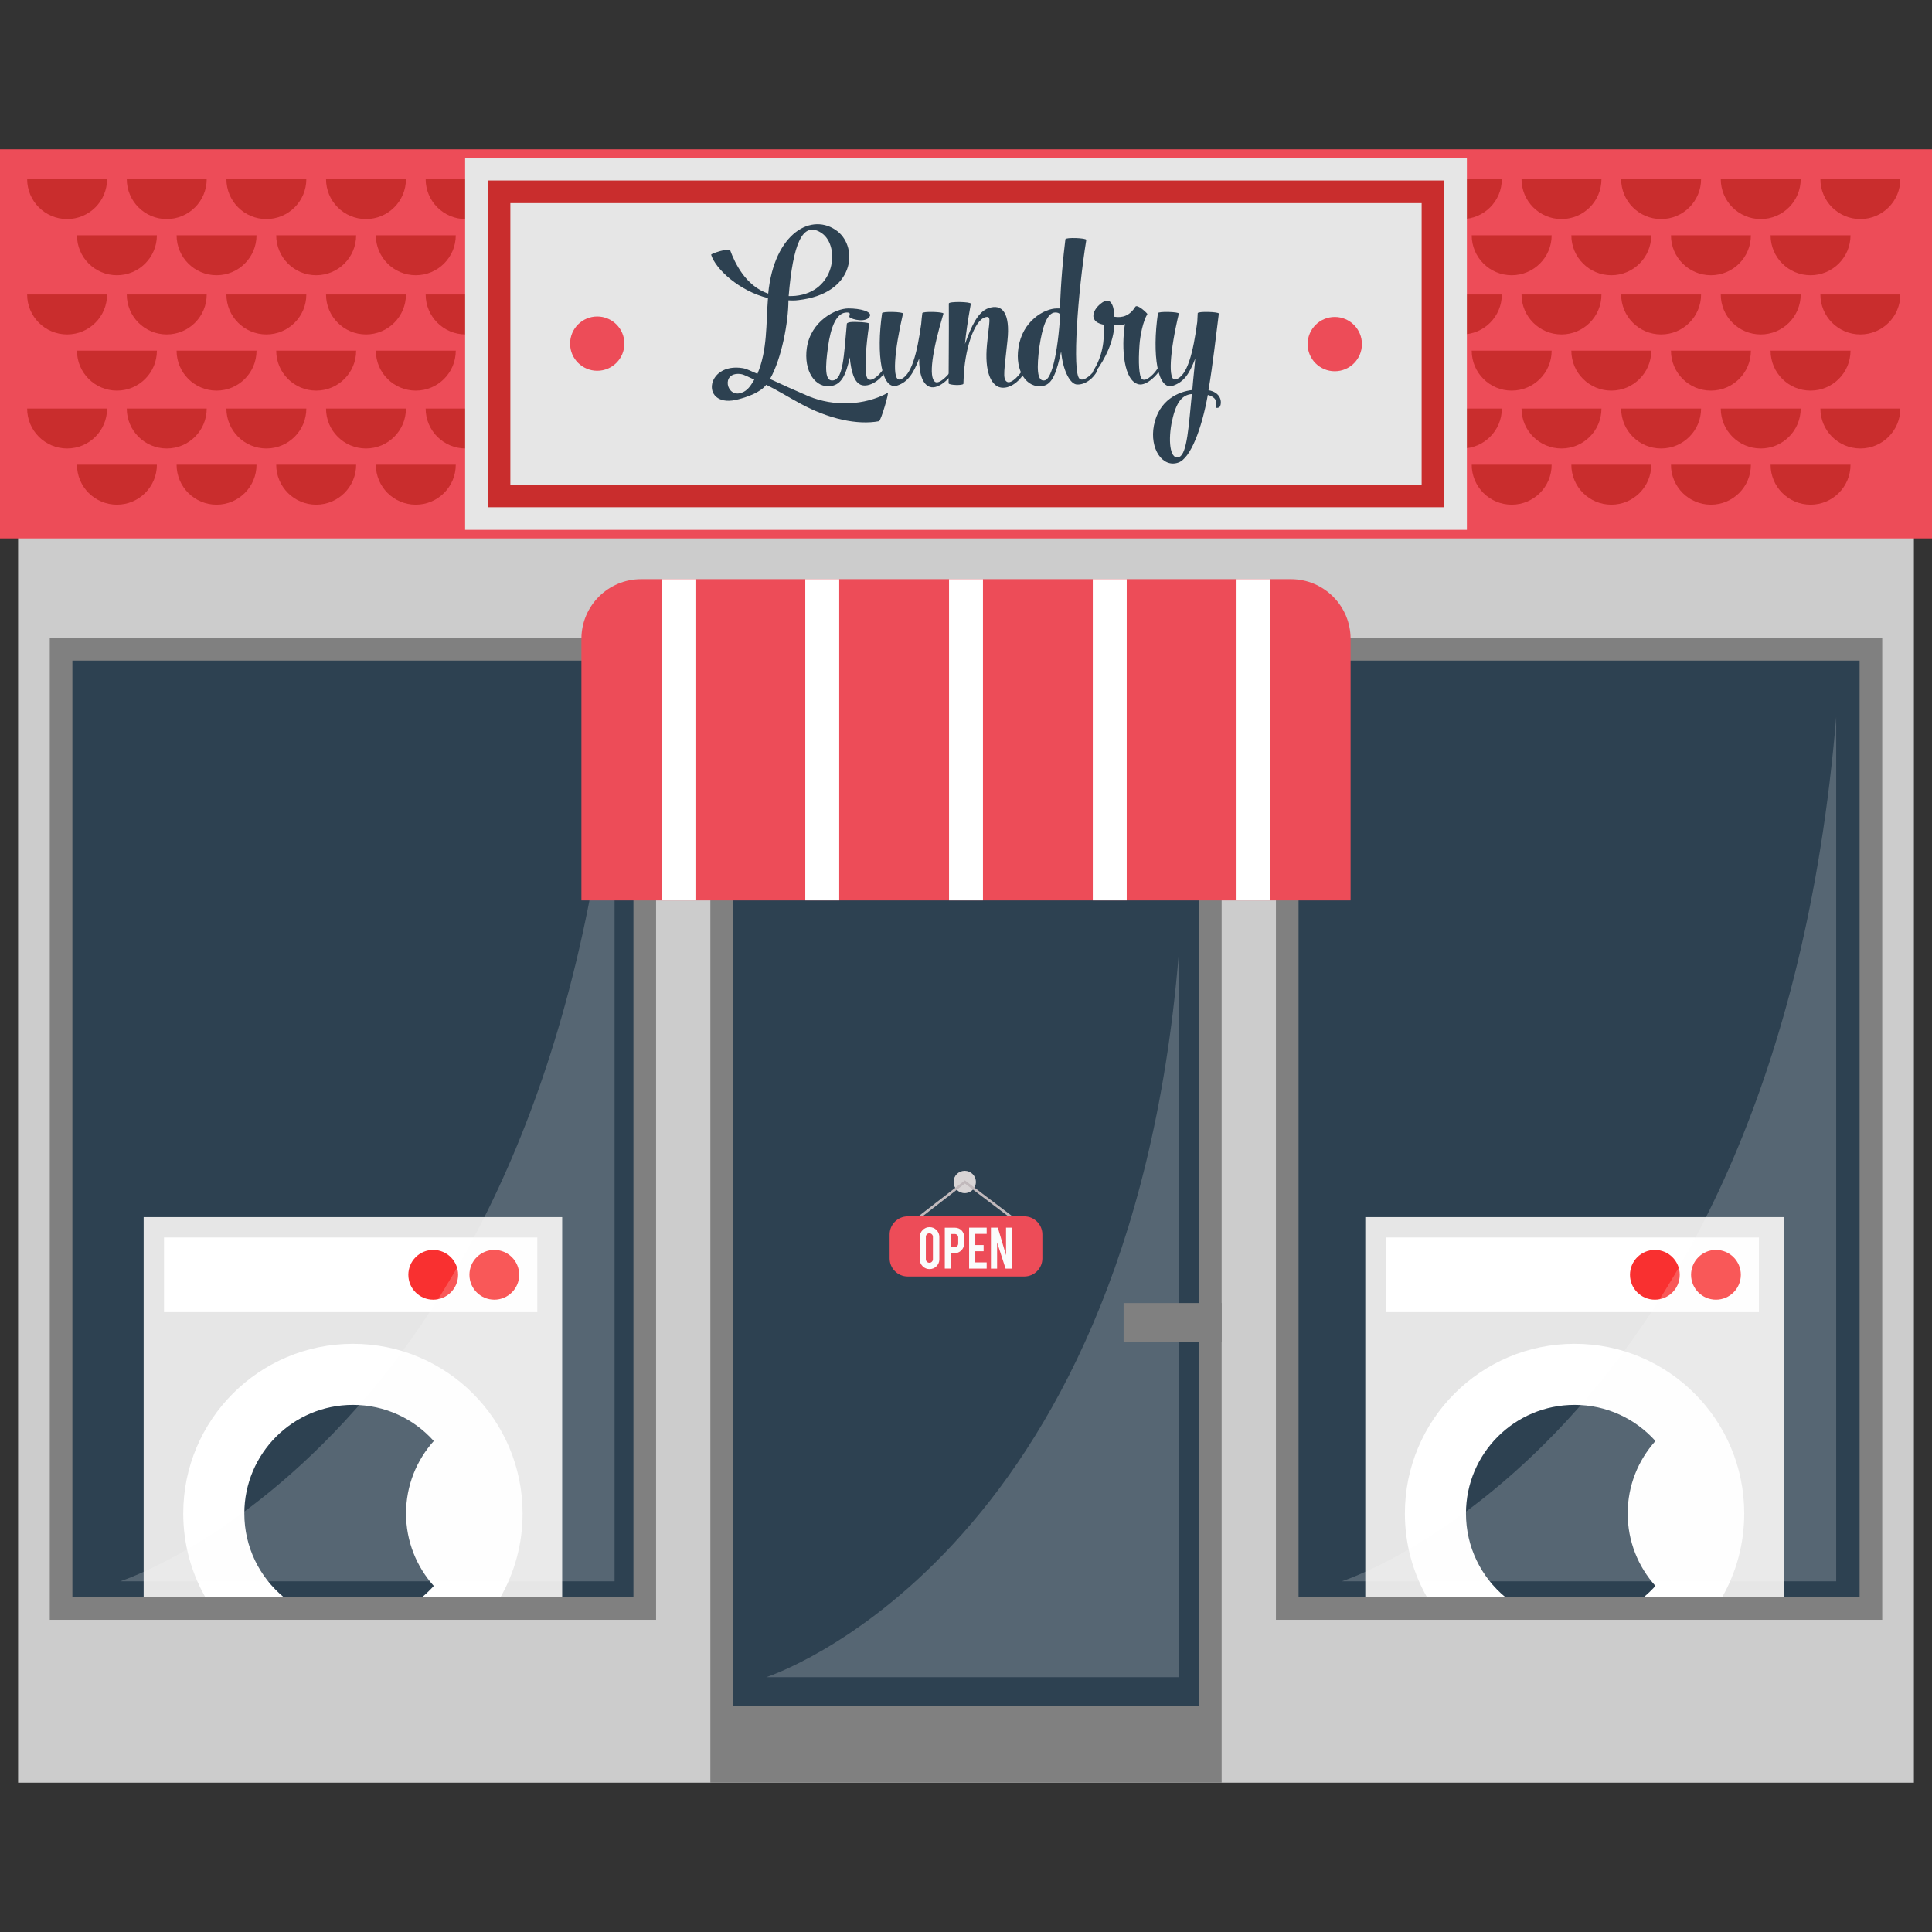 <?xml version="1.0" encoding="iso-8859-1"?>
<!-- Generator: Adobe Illustrator 19.0.0, SVG Export Plug-In . SVG Version: 6.00 Build 0)  -->
<svg version="1.1" id="Layer_1" xmlns="http://www.w3.org/2000/svg" xmlns:xlink="http://www.w3.org/1999/xlink" x="0px" y="0px"
	 viewBox="0 0 427 427" style="enable-background:new 0 0 427 427;" xml:space="preserve">
<rect x="0" y="0" width="427" height="427" fill="#333333" stroke="none"/>
<g>
	<rect x="4" y="103" style="fill:#CCCCCC;" width="419" height="291"/>
	<rect y="33" style="fill:#ED4C58;" width="427" height="86"/>
	<rect x="11" y="141" style="fill:#808080;" width="134" height="217"/>
	<rect x="16" y="146" style="fill:#2D4151;" width="124" height="207"/>
	<rect x="282" y="141" style="fill:#808080;" width="134" height="217"/>
	<rect x="287" y="146" style="fill:#2D4151;" width="124" height="207"/>
	<rect x="157" y="184" style="fill:#808080;" width="113" height="210"/>
	<rect x="162" y="189" style="fill:#2D4151;" width="103" height="188"/>
	<g>
		<path style="fill:#C92D2D;" d="M23.667,39.583c0,4.879-3.955,8.833-8.833,8.833l0,0C9.955,48.417,6,44.462,6,39.583H23.667z"/>
		<path style="fill:#C92D2D;" d="M45.685,39.583c0,4.879-3.955,8.833-8.833,8.833l0,0c-4.879,0-8.833-3.955-8.833-8.833H45.685z"/>
		<path style="fill:#C92D2D;" d="M67.704,39.583c0,4.879-3.955,8.833-8.833,8.833l0,0c-4.879,0-8.833-3.955-8.833-8.833H67.704z"/>
		<path style="fill:#C92D2D;" d="M89.722,39.583c0,4.879-3.955,8.833-8.833,8.833l0,0c-4.879,0-8.833-3.955-8.833-8.833H89.722z"/>
		<path style="fill:#C92D2D;" d="M111.741,39.583c0,4.879-3.955,8.833-8.833,8.833l0,0c-4.879,0-8.833-3.955-8.833-8.833H111.741z"
			/>
		<path style="fill:#C92D2D;" d="M133.759,39.583c0,4.879-3.955,8.833-8.833,8.833l0,0c-4.879,0-8.833-3.955-8.833-8.833H133.759z"
			/>
		<path style="fill:#C92D2D;" d="M155.778,39.583c0,4.879-3.955,8.833-8.833,8.833l0,0c-4.879,0-8.833-3.955-8.833-8.833H155.778z"
			/>
		<path style="fill:#C92D2D;" d="M177.796,39.583c0,4.879-3.955,8.833-8.833,8.833l0,0c-4.879,0-8.833-3.955-8.833-8.833H177.796z"
			/>
		<path style="fill:#C92D2D;" d="M199.815,39.583c0,4.879-3.955,8.833-8.833,8.833l0,0c-4.879,0-8.833-3.955-8.833-8.833H199.815z"
			/>
		<path style="fill:#C92D2D;" d="M221.833,39.583c0,4.879-3.955,8.833-8.833,8.833l0,0c-4.879,0-8.833-3.955-8.833-8.833H221.833z"
			/>
		<path style="fill:#C92D2D;" d="M243.852,39.583c0,4.879-3.955,8.833-8.833,8.833l0,0c-4.879,0-8.833-3.955-8.833-8.833H243.852z"
			/>
		<path style="fill:#C92D2D;" d="M265.87,39.583c0,4.879-3.955,8.833-8.833,8.833l0,0c-4.878,0-8.833-3.955-8.833-8.833H265.87z"/>
		<path style="fill:#C92D2D;" d="M287.889,39.583c0,4.879-3.955,8.833-8.833,8.833l0,0c-4.879,0-8.833-3.955-8.833-8.833H287.889z"
			/>
		<path style="fill:#C92D2D;" d="M309.907,39.583c0,4.879-3.955,8.833-8.833,8.833l0,0c-4.879,0-8.833-3.955-8.833-8.833H309.907z"
			/>
		<path style="fill:#C92D2D;" d="M331.926,39.583c0,4.879-3.955,8.833-8.833,8.833l0,0c-4.879,0-8.833-3.955-8.833-8.833H331.926z"
			/>
		<path style="fill:#C92D2D;" d="M353.944,39.583c0,4.879-3.955,8.833-8.833,8.833l0,0c-4.879,0-8.833-3.955-8.833-8.833H353.944z"
			/>
		<path style="fill:#C92D2D;" d="M375.963,39.583c0,4.879-3.955,8.833-8.833,8.833l0,0c-4.879,0-8.833-3.955-8.833-8.833H375.963z"
			/>
		<path style="fill:#C92D2D;" d="M397.981,39.583c0,4.879-3.955,8.833-8.833,8.833l0,0c-4.879,0-8.833-3.955-8.833-8.833H397.981z"
			/>
		<path style="fill:#C92D2D;" d="M420,39.583c0,4.879-3.955,8.833-8.833,8.833l0,0c-4.879,0-8.833-3.955-8.833-8.833H420z"/>
	</g>
	<g>
		<path style="fill:#C92D2D;" d="M34.676,52c0,4.879-3.955,8.833-8.833,8.833l0,0c-4.879,0-8.833-3.955-8.833-8.833H34.676z"/>
		<path style="fill:#C92D2D;" d="M56.694,52c0,4.879-3.955,8.833-8.833,8.833l0,0c-4.879,0-8.833-3.955-8.833-8.833H56.694z"/>
		<path style="fill:#C92D2D;" d="M78.713,52c0,4.879-3.955,8.833-8.833,8.833l0,0c-4.879,0-8.833-3.955-8.833-8.833H78.713z"/>
		<path style="fill:#C92D2D;" d="M100.731,52c0,4.879-3.955,8.833-8.833,8.833l0,0c-4.879,0-8.833-3.955-8.833-8.833H100.731z"/>
		<path style="fill:#C92D2D;" d="M122.75,52c0,4.879-3.955,8.833-8.833,8.833l0,0c-4.879,0-8.833-3.955-8.833-8.833H122.75z"/>
		<path style="fill:#C92D2D;" d="M144.769,52c0,4.879-3.955,8.833-8.833,8.833l0,0c-4.879,0-8.833-3.955-8.833-8.833H144.769z"/>
		<path style="fill:#C92D2D;" d="M166.787,52c0,4.879-3.955,8.833-8.833,8.833l0,0c-4.879,0-8.833-3.955-8.833-8.833H166.787z"/>
		<path style="fill:#C92D2D;" d="M188.806,52c0,4.879-3.955,8.833-8.833,8.833l0,0c-4.879,0-8.833-3.955-8.833-8.833H188.806z"/>
		<path style="fill:#C92D2D;" d="M210.824,52c0,4.879-3.955,8.833-8.833,8.833l0,0c-4.879,0-8.833-3.955-8.833-8.833H210.824z"/>
		<path style="fill:#C92D2D;" d="M232.843,52c0,4.879-3.955,8.833-8.833,8.833l0,0c-4.879,0-8.833-3.955-8.833-8.833H232.843z"/>
		<path style="fill:#C92D2D;" d="M254.861,52c0,4.879-3.955,8.833-8.833,8.833l0,0c-4.879,0-8.833-3.955-8.833-8.833H254.861z"/>
		<path style="fill:#C92D2D;" d="M276.88,52c0,4.879-3.955,8.833-8.833,8.833l0,0c-4.879,0-8.833-3.955-8.833-8.833H276.88z"/>
		<path style="fill:#C92D2D;" d="M298.898,52c0,4.879-3.955,8.833-8.833,8.833l0,0c-4.879,0-8.833-3.955-8.833-8.833H298.898z"/>
		<path style="fill:#C92D2D;" d="M320.917,52c0,4.879-3.955,8.833-8.833,8.833l0,0c-4.879,0-8.833-3.955-8.833-8.833H320.917z"/>
		<path style="fill:#C92D2D;" d="M342.935,52c0,4.879-3.955,8.833-8.833,8.833l0,0c-4.879,0-8.833-3.955-8.833-8.833H342.935z"/>
		<path style="fill:#C92D2D;" d="M364.954,52c0,4.879-3.955,8.833-8.833,8.833l0,0c-4.879,0-8.833-3.955-8.833-8.833H364.954z"/>
		<path style="fill:#C92D2D;" d="M386.972,52c0,4.879-3.955,8.833-8.833,8.833l0,0c-4.879,0-8.833-3.955-8.833-8.833H386.972z"/>
		<path style="fill:#C92D2D;" d="M408.991,52c0,4.879-3.955,8.833-8.833,8.833l0,0c-4.879,0-8.833-3.955-8.833-8.833H408.991z"/>
	</g>
	<g>
		<path style="fill:#C92D2D;" d="M23.667,65.083c0,4.879-3.955,8.833-8.833,8.833l0,0C9.955,73.917,6,69.962,6,65.083H23.667z"/>
		<path style="fill:#C92D2D;" d="M45.685,65.083c0,4.879-3.955,8.833-8.833,8.833l0,0c-4.879,0-8.833-3.955-8.833-8.833H45.685z"/>
		<path style="fill:#C92D2D;" d="M67.704,65.083c0,4.879-3.955,8.833-8.833,8.833l0,0c-4.879,0-8.833-3.955-8.833-8.833H67.704z"/>
		<path style="fill:#C92D2D;" d="M89.722,65.083c0,4.879-3.955,8.833-8.833,8.833l0,0c-4.879,0-8.833-3.955-8.833-8.833H89.722z"/>
		<path style="fill:#C92D2D;" d="M111.741,65.083c0,4.879-3.955,8.833-8.833,8.833l0,0c-4.879,0-8.833-3.955-8.833-8.833H111.741z"
			/>
		<path style="fill:#C92D2D;" d="M133.759,65.083c0,4.879-3.955,8.833-8.833,8.833l0,0c-4.879,0-8.833-3.955-8.833-8.833H133.759z"
			/>
		<path style="fill:#C92D2D;" d="M155.778,65.083c0,4.879-3.955,8.833-8.833,8.833l0,0c-4.879,0-8.833-3.955-8.833-8.833H155.778z"
			/>
		<path style="fill:#C92D2D;" d="M177.796,65.083c0,4.879-3.955,8.833-8.833,8.833l0,0c-4.879,0-8.833-3.955-8.833-8.833H177.796z"
			/>
		<path style="fill:#C92D2D;" d="M199.815,65.083c0,4.879-3.955,8.833-8.833,8.833l0,0c-4.879,0-8.833-3.955-8.833-8.833H199.815z"
			/>
		<path style="fill:#C92D2D;" d="M221.833,65.083c0,4.879-3.955,8.833-8.833,8.833l0,0c-4.879,0-8.833-3.955-8.833-8.833H221.833z"
			/>
		<path style="fill:#C92D2D;" d="M243.852,65.083c0,4.879-3.955,8.833-8.833,8.833l0,0c-4.879,0-8.833-3.955-8.833-8.833H243.852z"
			/>
		<path style="fill:#C92D2D;" d="M265.87,65.083c0,4.879-3.955,8.833-8.833,8.833l0,0c-4.878,0-8.833-3.955-8.833-8.833H265.87z"/>
		<path style="fill:#C92D2D;" d="M287.889,65.083c0,4.879-3.955,8.833-8.833,8.833l0,0c-4.879,0-8.833-3.955-8.833-8.833H287.889z"
			/>
		<path style="fill:#C92D2D;" d="M309.907,65.083c0,4.879-3.955,8.833-8.833,8.833l0,0c-4.879,0-8.833-3.955-8.833-8.833H309.907z"
			/>
		<path style="fill:#C92D2D;" d="M331.926,65.083c0,4.879-3.955,8.833-8.833,8.833l0,0c-4.879,0-8.833-3.955-8.833-8.833H331.926z"
			/>
		<path style="fill:#C92D2D;" d="M353.944,65.083c0,4.879-3.955,8.833-8.833,8.833l0,0c-4.879,0-8.833-3.955-8.833-8.833H353.944z"
			/>
		<path style="fill:#C92D2D;" d="M375.963,65.083c0,4.879-3.955,8.833-8.833,8.833l0,0c-4.879,0-8.833-3.955-8.833-8.833H375.963z"
			/>
		<path style="fill:#C92D2D;" d="M397.981,65.083c0,4.879-3.955,8.833-8.833,8.833l0,0c-4.879,0-8.833-3.955-8.833-8.833H397.981z"
			/>
		<path style="fill:#C92D2D;" d="M420,65.083c0,4.879-3.955,8.833-8.833,8.833l0,0c-4.879,0-8.833-3.955-8.833-8.833H420z"/>
	</g>
	<g>
		<path style="fill:#C92D2D;" d="M34.676,77.5c0,4.879-3.955,8.833-8.833,8.833l0,0c-4.879,0-8.833-3.955-8.833-8.833H34.676z"/>
		<path style="fill:#C92D2D;" d="M56.694,77.5c0,4.879-3.955,8.833-8.833,8.833l0,0c-4.879,0-8.833-3.955-8.833-8.833H56.694z"/>
		<path style="fill:#C92D2D;" d="M78.713,77.5c0,4.879-3.955,8.833-8.833,8.833l0,0c-4.879,0-8.833-3.955-8.833-8.833H78.713z"/>
		<path style="fill:#C92D2D;" d="M100.731,77.5c0,4.879-3.955,8.833-8.833,8.833l0,0c-4.879,0-8.833-3.955-8.833-8.833H100.731z"/>
		<path style="fill:#C92D2D;" d="M122.75,77.5c0,4.879-3.955,8.833-8.833,8.833l0,0c-4.879,0-8.833-3.955-8.833-8.833H122.75z"/>
		<path style="fill:#C92D2D;" d="M144.769,77.5c0,4.879-3.955,8.833-8.833,8.833l0,0c-4.879,0-8.833-3.955-8.833-8.833H144.769z"/>
		<path style="fill:#C92D2D;" d="M166.787,77.5c0,4.879-3.955,8.833-8.833,8.833l0,0c-4.879,0-8.833-3.955-8.833-8.833H166.787z"/>
		<path style="fill:#C92D2D;" d="M188.806,77.5c0,4.879-3.955,8.833-8.833,8.833l0,0c-4.879,0-8.833-3.955-8.833-8.833H188.806z"/>
		<path style="fill:#C92D2D;" d="M210.824,77.5c0,4.879-3.955,8.833-8.833,8.833l0,0c-4.879,0-8.833-3.955-8.833-8.833H210.824z"/>
		<path style="fill:#C92D2D;" d="M232.843,77.5c0,4.879-3.955,8.833-8.833,8.833l0,0c-4.879,0-8.833-3.955-8.833-8.833H232.843z"/>
		<path style="fill:#C92D2D;" d="M254.861,77.5c0,4.879-3.955,8.833-8.833,8.833l0,0c-4.879,0-8.833-3.955-8.833-8.833H254.861z"/>
		<path style="fill:#C92D2D;" d="M276.88,77.5c0,4.879-3.955,8.833-8.833,8.833l0,0c-4.879,0-8.833-3.955-8.833-8.833H276.88z"/>
		<path style="fill:#C92D2D;" d="M298.898,77.5c0,4.879-3.955,8.833-8.833,8.833l0,0c-4.879,0-8.833-3.955-8.833-8.833H298.898z"/>
		<path style="fill:#C92D2D;" d="M320.917,77.5c0,4.879-3.955,8.833-8.833,8.833l0,0c-4.879,0-8.833-3.955-8.833-8.833H320.917z"/>
		<path style="fill:#C92D2D;" d="M342.935,77.5c0,4.879-3.955,8.833-8.833,8.833l0,0c-4.879,0-8.833-3.955-8.833-8.833H342.935z"/>
		<path style="fill:#C92D2D;" d="M364.954,77.5c0,4.879-3.955,8.833-8.833,8.833l0,0c-4.879,0-8.833-3.955-8.833-8.833H364.954z"/>
		<path style="fill:#C92D2D;" d="M386.972,77.5c0,4.879-3.955,8.833-8.833,8.833l0,0c-4.879,0-8.833-3.955-8.833-8.833H386.972z"/>
		<path style="fill:#C92D2D;" d="M408.991,77.5c0,4.879-3.955,8.833-8.833,8.833l0,0c-4.879,0-8.833-3.955-8.833-8.833H408.991z"/>
	</g>
	<g>
		<path style="fill:#C92D2D;" d="M23.667,90.292c0,4.879-3.955,8.833-8.833,8.833l0,0C9.955,99.125,6,95.17,6,90.292H23.667z"/>
		<path style="fill:#C92D2D;" d="M45.685,90.292c0,4.879-3.955,8.833-8.833,8.833l0,0c-4.879,0-8.833-3.955-8.833-8.833H45.685z"/>
		<path style="fill:#C92D2D;" d="M67.704,90.292c0,4.879-3.955,8.833-8.833,8.833l0,0c-4.879,0-8.833-3.955-8.833-8.833H67.704z"/>
		<path style="fill:#C92D2D;" d="M89.722,90.292c0,4.879-3.955,8.833-8.833,8.833l0,0c-4.879,0-8.833-3.955-8.833-8.833H89.722z"/>
		<path style="fill:#C92D2D;" d="M111.741,90.292c0,4.879-3.955,8.833-8.833,8.833l0,0c-4.879,0-8.833-3.955-8.833-8.833H111.741z"
			/>
		<path style="fill:#C92D2D;" d="M133.759,90.292c0,4.879-3.955,8.833-8.833,8.833l0,0c-4.879,0-8.833-3.955-8.833-8.833H133.759z"
			/>
		<path style="fill:#C92D2D;" d="M155.778,90.292c0,4.879-3.955,8.833-8.833,8.833l0,0c-4.879,0-8.833-3.955-8.833-8.833H155.778z"
			/>
		<path style="fill:#C92D2D;" d="M177.796,90.292c0,4.879-3.955,8.833-8.833,8.833l0,0c-4.879,0-8.833-3.955-8.833-8.833H177.796z"
			/>
		<path style="fill:#C92D2D;" d="M199.815,90.292c0,4.879-3.955,8.833-8.833,8.833l0,0c-4.879,0-8.833-3.955-8.833-8.833H199.815z"
			/>
		<path style="fill:#C92D2D;" d="M221.833,90.292c0,4.879-3.955,8.833-8.833,8.833l0,0c-4.879,0-8.833-3.955-8.833-8.833H221.833z"
			/>
		<path style="fill:#C92D2D;" d="M243.852,90.292c0,4.879-3.955,8.833-8.833,8.833l0,0c-4.879,0-8.833-3.955-8.833-8.833H243.852z"
			/>
		<path style="fill:#C92D2D;" d="M265.87,90.292c0,4.879-3.955,8.833-8.833,8.833l0,0c-4.878,0-8.833-3.955-8.833-8.833H265.87z"/>
		<path style="fill:#C92D2D;" d="M287.889,90.292c0,4.879-3.955,8.833-8.833,8.833l0,0c-4.879,0-8.833-3.955-8.833-8.833H287.889z"
			/>
		<path style="fill:#C92D2D;" d="M309.907,90.292c0,4.879-3.955,8.833-8.833,8.833l0,0c-4.879,0-8.833-3.955-8.833-8.833H309.907z"
			/>
		<path style="fill:#C92D2D;" d="M331.926,90.292c0,4.879-3.955,8.833-8.833,8.833l0,0c-4.879,0-8.833-3.955-8.833-8.833H331.926z"
			/>
		<path style="fill:#C92D2D;" d="M353.944,90.292c0,4.879-3.955,8.833-8.833,8.833l0,0c-4.879,0-8.833-3.955-8.833-8.833H353.944z"
			/>
		<path style="fill:#C92D2D;" d="M375.963,90.292c0,4.879-3.955,8.833-8.833,8.833l0,0c-4.879,0-8.833-3.955-8.833-8.833H375.963z"
			/>
		<path style="fill:#C92D2D;" d="M397.981,90.292c0,4.879-3.955,8.833-8.833,8.833l0,0c-4.879,0-8.833-3.955-8.833-8.833H397.981z"
			/>
		<path style="fill:#C92D2D;" d="M420,90.292c0,4.879-3.955,8.833-8.833,8.833l0,0c-4.879,0-8.833-3.955-8.833-8.833H420z"/>
	</g>
	<g>
		<path style="fill:#C92D2D;" d="M34.676,102.708c0,4.879-3.955,8.833-8.833,8.833l0,0c-4.879,0-8.833-3.955-8.833-8.833H34.676z"/>
		<path style="fill:#C92D2D;" d="M56.694,102.708c0,4.879-3.955,8.833-8.833,8.833l0,0c-4.879,0-8.833-3.955-8.833-8.833H56.694z"/>
		<path style="fill:#C92D2D;" d="M78.713,102.708c0,4.879-3.955,8.833-8.833,8.833l0,0c-4.879,0-8.833-3.955-8.833-8.833H78.713z"/>
		<path style="fill:#C92D2D;" d="M100.731,102.708c0,4.879-3.955,8.833-8.833,8.833l0,0c-4.879,0-8.833-3.955-8.833-8.833H100.731z"
			/>
		<path style="fill:#C92D2D;" d="M122.75,102.708c0,4.879-3.955,8.833-8.833,8.833l0,0c-4.879,0-8.833-3.955-8.833-8.833H122.75z"/>
		<path style="fill:#C92D2D;" d="M144.769,102.708c0,4.879-3.955,8.833-8.833,8.833l0,0c-4.879,0-8.833-3.955-8.833-8.833H144.769z"
			/>
		<path style="fill:#C92D2D;" d="M166.787,102.708c0,4.879-3.955,8.833-8.833,8.833l0,0c-4.879,0-8.833-3.955-8.833-8.833H166.787z"
			/>
		<path style="fill:#C92D2D;" d="M188.806,102.708c0,4.879-3.955,8.833-8.833,8.833l0,0c-4.879,0-8.833-3.955-8.833-8.833H188.806z"
			/>
		<path style="fill:#C92D2D;" d="M210.824,102.708c0,4.879-3.955,8.833-8.833,8.833l0,0c-4.879,0-8.833-3.955-8.833-8.833H210.824z"
			/>
		<path style="fill:#C92D2D;" d="M232.843,102.708c0,4.879-3.955,8.833-8.833,8.833l0,0c-4.879,0-8.833-3.955-8.833-8.833H232.843z"
			/>
		<path style="fill:#C92D2D;" d="M254.861,102.708c0,4.879-3.955,8.833-8.833,8.833l0,0c-4.879,0-8.833-3.955-8.833-8.833H254.861z"
			/>
		<path style="fill:#C92D2D;" d="M276.88,102.708c0,4.879-3.955,8.833-8.833,8.833l0,0c-4.879,0-8.833-3.955-8.833-8.833H276.88z"/>
		<path style="fill:#C92D2D;" d="M298.898,102.708c0,4.879-3.955,8.833-8.833,8.833l0,0c-4.879,0-8.833-3.955-8.833-8.833H298.898z"
			/>
		<path style="fill:#C92D2D;" d="M320.917,102.708c0,4.879-3.955,8.833-8.833,8.833l0,0c-4.879,0-8.833-3.955-8.833-8.833H320.917z"
			/>
		<path style="fill:#C92D2D;" d="M342.935,102.708c0,4.879-3.955,8.833-8.833,8.833l0,0c-4.879,0-8.833-3.955-8.833-8.833H342.935z"
			/>
		<path style="fill:#C92D2D;" d="M364.954,102.708c0,4.879-3.955,8.833-8.833,8.833l0,0c-4.879,0-8.833-3.955-8.833-8.833H364.954z"
			/>
		<path style="fill:#C92D2D;" d="M386.972,102.708c0,4.879-3.955,8.833-8.833,8.833l0,0c-4.879,0-8.833-3.955-8.833-8.833H386.972z"
			/>
		<path style="fill:#C92D2D;" d="M408.991,102.708c0,4.879-3.955,8.833-8.833,8.833l0,0c-4.879,0-8.833-3.955-8.833-8.833H408.991z"
			/>
	</g>
	<g>
		<rect x="31.75" y="269" style="fill:#E6E6E6;" width="92.5" height="84"/>
		<g>
			<path style="fill:#FFFFFF;" d="M115.5,334.5c0,6.73-1.77,13.04-4.88,18.5H45.38c-3.11-5.46-4.88-11.77-4.88-18.5
				c0-20.71,16.79-37.5,37.5-37.5S115.5,313.79,115.5,334.5z"/>
			<path style="fill:#2D4151;" d="M89.74,334.5c0,6.15,2.32,11.76,6.13,16.01c-0.8,0.89-1.66,1.73-2.59,2.49H62.71
				c-5.32-4.4-8.71-11.05-8.71-18.5c0-13.26,10.74-24,24-24c7.11,0,13.49,3.08,17.87,7.99C92.06,322.74,89.74,328.35,89.74,334.5z"
				/>
		</g>
		<rect x="36.25" y="273.5" style="fill:#FFFFFF;" width="82.5" height="16.5"/>
		<circle style="fill:#F93030;" cx="109.25" cy="281.75" r="5.5"/>
		<circle style="fill:#F93030;" cx="95.75" cy="281.75" r="5.5"/>
	</g>
	<path style="opacity:0.2;fill:#FCFAFA;enable-background:new    ;" d="M135.827,158.49v191H26.564
		C26.564,349.489,122.442,318.817,135.827,158.49z"/>
	<g>
		<rect x="301.75" y="269" style="fill:#E6E6E6;" width="92.5" height="84"/>
		<g>
			<path style="fill:#FFFFFF;" d="M385.5,334.5c0,6.73-1.77,13.04-4.88,18.5h-65.24c-3.11-5.46-4.88-11.77-4.88-18.5
				c0-20.71,16.79-37.5,37.5-37.5S385.5,313.79,385.5,334.5z"/>
			<path style="fill:#2D4151;" d="M359.74,334.5c0,6.15,2.32,11.76,6.13,16.01c-0.8,0.89-1.66,1.73-2.59,2.49h-30.57
				c-5.32-4.4-8.71-11.05-8.71-18.5c0-13.26,10.74-24,24-24c7.11,0,13.49,3.08,17.87,7.99C362.06,322.74,359.74,328.35,359.74,334.5
				z"/>
		</g>
		<rect x="306.25" y="273.5" style="fill:#FFFFFF;" width="82.5" height="16.5"/>
		<circle style="fill:#F93030;" cx="379.25" cy="281.75" r="5.5"/>
		<circle style="fill:#F93030;" cx="365.75" cy="281.75" r="5.5"/>
	</g>
	<path style="opacity:0.2;fill:#FCFAFA;enable-background:new    ;" d="M405.827,158.49v191H296.564
		C296.564,349.489,392.442,318.817,405.827,158.49z"/>
	<path style="opacity:0.2;fill:#FCFAFA;enable-background:new    ;" d="M260.479,211.373v159.313h-91.136
		C169.342,370.685,249.314,345.102,260.479,211.373z"/>
	<path style="fill:#ED4C58;" d="M298.5,199h-170v-57.804c0-7.288,5.908-13.196,13.196-13.196h143.607
		c7.288,0,13.196,5.908,13.196,13.196V199H298.5z"/>
	<g>
		<rect x="177.978" y="128" style="fill:#FFFFFF;" width="7.5" height="71"/>
		<rect x="146.207" y="128" style="fill:#FFFFFF;" width="7.5" height="71"/>
		<rect x="209.75" y="128" style="fill:#FFFFFF;" width="7.5" height="71"/>
		<rect x="241.522" y="128" style="fill:#FFFFFF;" width="7.5" height="71"/>
		<rect x="273.293" y="128" style="fill:#FFFFFF;" width="7.5" height="71"/>
	</g>
	<rect x="102.797" y="34.893" style="fill:#E6E6E6;" width="221.405" height="82.213"/>
	<g>
		<circle style="fill:#D8D4D5;" cx="213.219" cy="261.23" r="2.469"/>
		<g>
			<polygon style="fill:#C1B9BC;" points="225.169,270.585 213.26,261.567 201.897,270.364 201.561,269.93 213.257,260.876 
				225.501,270.147 			"/>
		</g>
		<path style="fill:#ED4C58;" d="M230.382,278.126c0,2.201-1.8,4-4,4h-25.763c-2.2,0-4-1.799-4-4v-5.293c0-2.199,1.8-4,4-4h25.763
			c2.2,0,4,1.801,4,4V278.126z"/>
		<g>
			<path style="fill:#FAFCFC;" d="M205.445,271.223c0.601,0,1.112,0.213,1.533,0.636s0.631,0.933,0.631,1.529v4.935
				c0,0.602-0.212,1.112-0.635,1.533c-0.423,0.421-0.933,0.631-1.529,0.631c-0.601,0-1.111-0.211-1.529-0.635
				c-0.418-0.423-0.628-0.933-0.628-1.529v-4.935c0-0.601,0.212-1.112,0.635-1.533C204.346,271.434,204.854,271.223,205.445,271.223
				z M206.189,273.36c0-0.217-0.076-0.4-0.227-0.553c-0.152-0.151-0.335-0.227-0.552-0.227c-0.216,0-0.401,0.075-0.555,0.227
				c-0.154,0.152-0.231,0.336-0.231,0.553v4.949c0,0.216,0.077,0.4,0.231,0.551c0.154,0.152,0.339,0.228,0.555,0.228
				c0.217,0,0.4-0.075,0.552-0.228c0.151-0.15,0.227-0.335,0.227-0.551V273.36z"/>
			<path style="fill:#FAFCFC;" d="M210.964,271.339c0.664,0,1.193,0.209,1.587,0.628c0.365,0.398,0.548,0.908,0.548,1.529v1.313
				c0,0.597-0.208,1.106-0.624,1.529c-0.416,0.424-0.92,0.635-1.512,0.635h-0.786v3.406h-1.364v-9.04L210.964,271.339
				L210.964,271.339z M211.78,273.518c0-0.236-0.071-0.426-0.213-0.57s-0.331-0.217-0.566-0.217h-0.822v2.894h0.822
				c0.217,0,0.4-0.077,0.552-0.231c0.151-0.153,0.227-0.338,0.227-0.555L211.78,273.518L211.78,273.518z"/>
			<path style="fill:#FAFCFC;" d="M214.189,280.38v-9.047h3.881v1.37h-2.518v2.468h1.84v1.371h-1.84v2.467h2.518v1.371H214.189z"/>
			<path style="fill:#FAFCFC;" d="M220.539,271.333l1.81,6.08v-6.08h1.364v9.047h-1.465l-1.875-5.793v5.793h-1.364v-9.047H220.539z"
				/>
		</g>
	</g>
	<rect x="107.797" y="39.893" style="fill:#C92D2D;" width="211.405" height="72.213"/>
	<rect x="248.333" y="287.99" style="fill:#808080;" width="21.667" height="8.667"/>
	<rect x="112.797" y="44.893" style="fill:#E6E6E6;" width="201.405" height="62.213"/>
	<g>
		<path style="fill:#2D4151;" d="M194.265,93.096c-4.767,0.894-11.172-0.497-17.428-3.923c-2.582-1.39-4.916-2.88-7.498-4.121
			c-1.341,1.738-4.221,2.681-6.058,3.178c-8.54,2.383-7.597-8.292,0.943-6.852c1.042,0.199,1.887,0.745,3.178,1.241
			c2.234-5.263,1.887-11.023,2.333-16.733c-6.256-1.539-11.569-6.355-12.562-9.583c-0.049-0.248,3.972-1.589,4.221-0.943
			c0.993,2.681,3.376,7.845,8.391,9.533c1.291-13.456,9.732-18.123,15.342-13.754c4.618,3.674,3.774,13.803-8.689,15.194
			c-0.745,0.099-1.49,0.099-2.185,0.05c0,4.767-1.49,12.86-4.072,17.378c2.781,1.291,5.512,2.532,8.541,3.823
			c5.561,2.284,12.264,2.085,17.478-0.745C196.549,86.641,194.712,92.996,194.265,93.096z M166.708,83.91
			c-1.34-0.596-2.234-1.142-3.029-1.241c-4.469-0.546-3.128,5.412,0.249,4.121C165.219,86.343,165.914,85.251,166.708,83.91z
			 M174.305,65.439c0.496,0,0.993,0,1.489-0.05c8.888-0.894,9.881-10.924,5.909-13.803
			C177.284,48.508,175.249,54.168,174.305,65.439z"/>
		<path style="fill:#2D4151;" d="M195.803,81.725c-0.646,1.738-3.178,3.823-5.213,3.426c-1.837-0.397-2.483-3.128-2.781-6.157
			c-0.844,3.923-1.837,5.909-4.021,6.306c-3.674,0.646-6.207-3.426-5.462-8.441c0.894-5.908,6.355-8.689,9.186-8.689
			c2.681,0,5.114,0.695,4.767,1.639c-0.646,1.638-4.022,0.844-4.568,0.248c0-0.497,0.447-0.993-0.546-0.993
			c-2.333,0-3.575,3.277-4.17,7.646c-0.596,4.32-0.794,7.795,1.241,7.348c2.085-0.447,2.284-5.263,2.929-12.512
			c0.05-0.199,0.447-0.298,0.745-0.348c0.943-0.149,4.27,0.05,4.22,0.348c-0.745,4.667-1.291,11.42-0.298,12.214
			c0.943,0.844,3.128-1.49,3.625-2.582C195.654,80.732,195.952,81.279,195.803,81.725z"/>
		<path style="fill:#2D4151;" d="M210.895,81.924c-0.397,1.043-3.327,4.32-5.412,3.575c-1.44-0.496-2.383-2.631-2.333-6.256
			c-1.291,3.327-2.482,5.164-4.816,5.958c-3.476,1.192-4.717-6.852-3.376-15.988c0.05-0.447,4.767-0.298,4.618,0.099
			c-1.936,8.292-2.482,15.045-0.645,14.548c2.482-0.695,3.773-5.809,4.667-12.264c0.05-0.794,0.149-1.589,0.249-2.383
			c0.049-0.447,4.767-0.298,4.667,0.099c-2.482,8.242-3.327,14.101-1.837,15.094c0.993,0.646,3.376-1.937,3.873-3.029
			C210.746,80.931,211.044,81.477,210.895,81.924z"/>
		<path style="fill:#2D4151;" d="M226.484,82.073c-0.695,1.787-3.327,4.27-5.71,3.476c-1.688-0.646-3.228-3.277-2.632-9.434
			c0.497-5.263,1.043-6.355-0.347-6.008c-2.582,0.695-4.618,7.398-4.816,13.505c0,0.348-0.05,0.745-0.05,1.192
			s-3.277,0.348-3.277-0.099c0-4.717,0.099-9.881,0.05-17.626c0-0.497,4.916-0.397,4.866,0.05c-0.695,3.922-1.092,6.604-1.291,8.888
			c1.39-3.873,2.83-7.1,5.164-7.895c3.078-1.092,4.866,1.092,4.22,7.15c-0.646,6.306-1.142,8.441-0.149,9.086
			c0.993,0.695,3.128-1.788,3.625-2.88C226.335,81.03,226.683,81.576,226.484,82.073z"/>
		<path style="fill:#2D4151;" d="M242.47,81.974c-0.596,1.44-2.681,3.277-4.667,2.979c-1.49-0.347-2.93-3.376-3.277-7.249
			c-0.993,4.419-1.837,7.2-4.021,7.597c-3.674,0.646-6.207-3.426-5.412-8.441c0.844-5.908,5.71-8.689,8.49-8.689h0.695
			c0.149-5.561,0.695-11.37,1.191-15.293c0-0.447,4.667-0.298,4.618,0.149c-1.837,11.321-3.178,29.295-1.489,30.685
			c0.894,0.794,3.029-1.192,3.525-2.284C242.321,80.98,242.619,81.527,242.47,81.974z M234.228,70.951v-1.539
			c-0.149-0.199-0.447-0.348-0.993-0.348c-1.837,0-2.88,3.277-3.525,7.646c-0.546,4.32-0.646,7.795,1.241,7.348
			C232.143,83.761,233.533,79.839,234.228,70.951z"/>
		<path style="fill:#2D4151;" d="M256.321,81.725c-0.348,0.943-2.831,3.575-4.618,3.227c-3.327-0.695-3.923-7.895-3.079-13.356
			c0,0-0.397,0.397-2.333,0.298c-0.199,3.674-2.036,7.448-4.121,10.228c-0.298,0.447-0.794,0.149-0.497-0.248
			c1.937-3.029,2.532-6.604,2.234-10.129c-0.1,0-0.199-0.05-0.298-0.05c-3.029-0.745-2.185-3.327,0.049-4.866
			c2.185-1.49,2.632,1.688,2.632,3.178c1.787,0.298,3.426-0.248,4.618-2.185c0.447-0.745,2.73,1.49,2.681,1.589
			c-0.943,1.539-1.589,4.667-1.738,6.753c-0.298,3.972-0.1,7.1,0.546,7.597c0.894,0.844,3.079-1.49,3.575-2.582
			C256.172,80.732,256.52,81.279,256.321,81.725z"/>
		<path style="fill:#2D4151;" d="M269.676,89.769c-0.248,0.447-0.844,0.447-0.993,0.298c0.497-1.39-0.149-2.383-1.738-2.781
			c-1.34,7.498-3.823,14.002-6.504,14.945c-3.476,1.241-6.405-3.029-5.412-8.193c1.092-5.66,5.462-7.498,8.491-7.845
			c0.199-2.582,0.447-4.419,0.646-6.951c-1.291,3.376-2.483,5.164-4.916,6.008c-3.426,1.191-4.667-6.902-3.327-16.038
			c0.049-0.447,4.717-0.298,4.618,0.099c-1.986,8.292-2.483,15.045-0.695,14.548c2.582-0.695,3.873-6.008,4.767-12.711l0.099-1.937
			c0.05-0.447,4.717-0.298,4.667,0.099c-0.596,4.618-1.291,11.023-2.284,16.931C269.825,86.74,270.074,88.776,269.676,89.769z
			 M263.42,87.088c-2.433,0.199-3.674,2.284-4.518,6.604c-0.794,4.469-0.1,8.093,1.738,7.299
			C262.377,100.246,262.725,94.089,263.42,87.088z"/>
	</g>
	<g>
		<circle style="fill:#ED4C58;" cx="131.996" cy="75.948" r="6"/>
		<circle style="fill:#ED4C58;" cx="295.004" cy="76.052" r="6"/>
	</g>
</g>
<g>
</g>
<g>
</g>
<g>
</g>
<g>
</g>
<g>
</g>
<g>
</g>
<g>
</g>
<g>
</g>
<g>
</g>
<g>
</g>
<g>
</g>
<g>
</g>
<g>
</g>
<g>
</g>
<g>
</g>
</svg>
